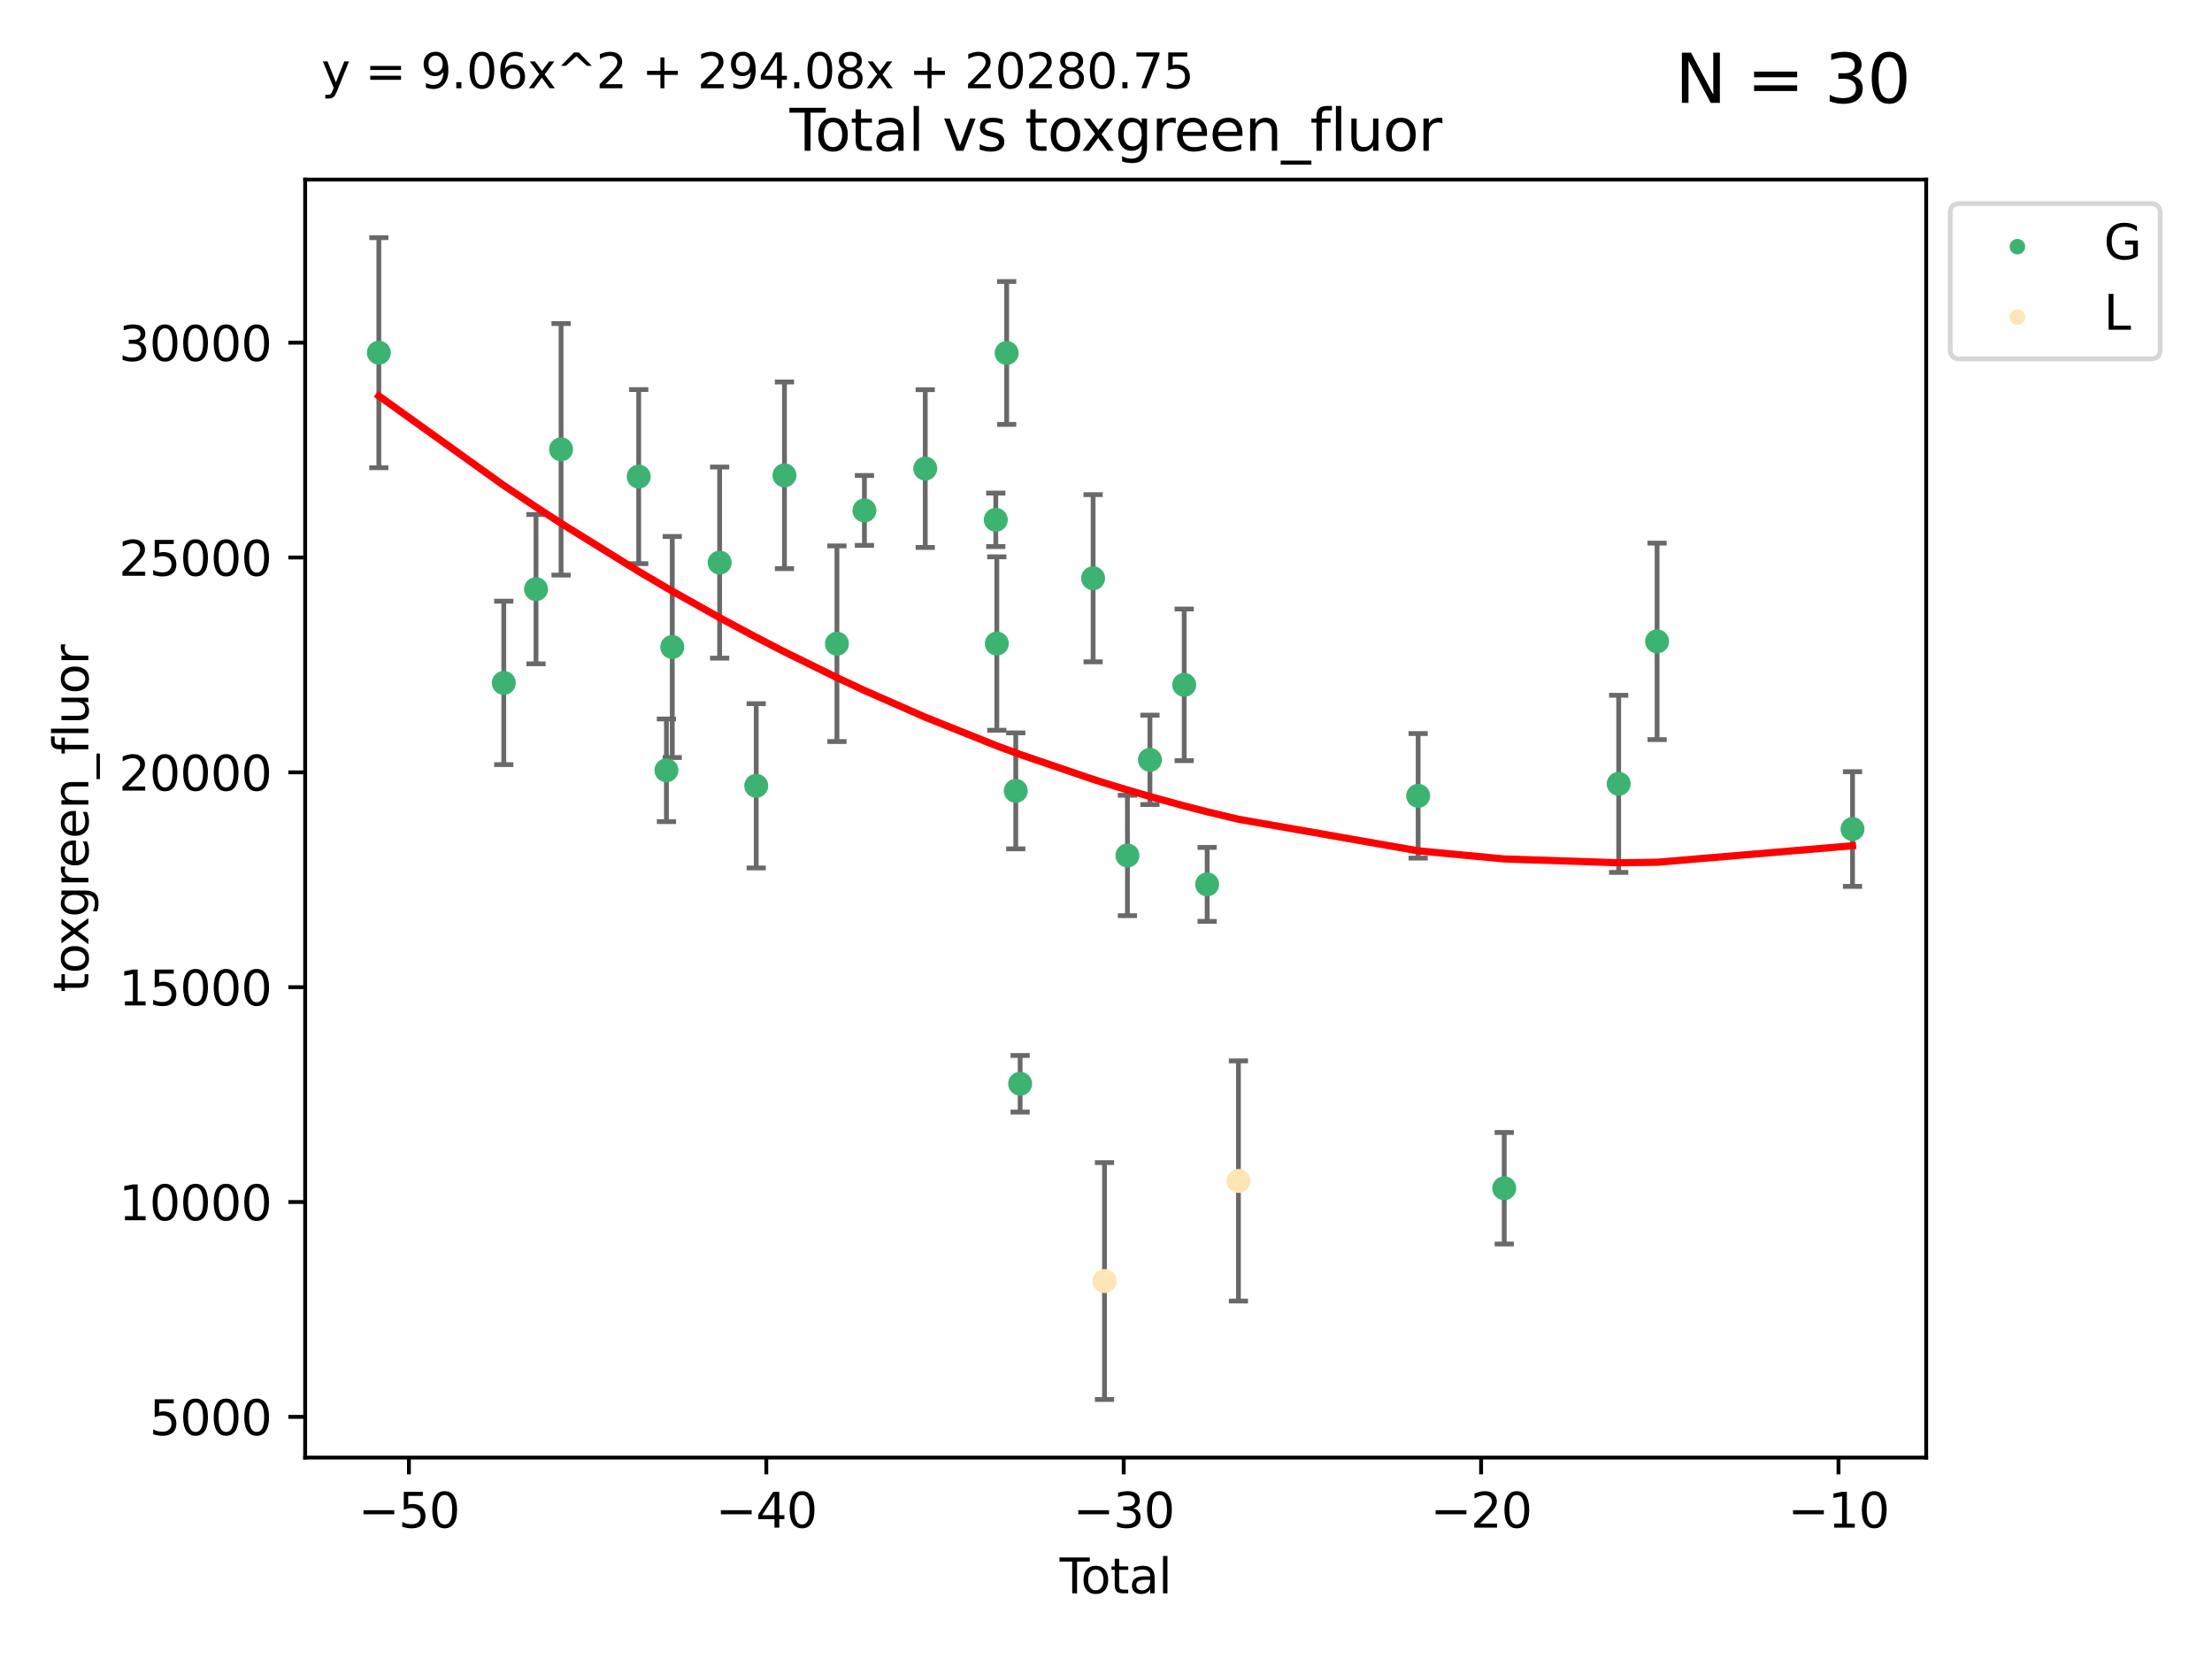 <?xml version="1.0" encoding="utf-8" standalone="no"?>
<!DOCTYPE svg PUBLIC "-//W3C//DTD SVG 1.1//EN"
  "http://www.w3.org/Graphics/SVG/1.1/DTD/svg11.dtd">
<svg xmlns:xlink="http://www.w3.org/1999/xlink" width="460.8pt" height="345.6pt" viewBox="0 0 460.8 345.6" xmlns="http://www.w3.org/2000/svg" version="1.1">
 <defs>
  <style type="text/css">*{stroke-linejoin: round; stroke-linecap: butt}</style>
 </defs>
 <g id="figure_1">
  <g id="patch_1">
   <path d="M 0 345.6 
L 460.8 345.6 
L 460.8 0 
L 0 0 
z
" style="fill: #ffffff"/>
  </g>
  <g id="axes_1">
   <g id="patch_2">
    <path d="M 63.571 303.64 
L 401.26 303.64 
L 401.26 37.411 
L 63.571 37.411 
z
" style="fill: #ffffff"/>
   </g>
   <g id="PathCollection_1">
    <defs>
     <path id="m000d0f6c6b" d="M 0 1.118 
C 0.297 1.118 0.581 1 0.791 0.791 
C 1 0.581 1.118 0.297 1.118 0 
C 1.118 -0.297 1 -0.581 0.791 -0.791 
C 0.581 -1 0.297 -1.118 0 -1.118 
C -0.297 -1.118 -0.581 -1 -0.791 -0.791 
C -1 -0.581 -1.118 -0.297 -1.118 0 
C -1.118 0.297 -1 0.581 -0.791 0.791 
C -0.581 1 -0.297 1.118 0 1.118 
z
" style="stroke: #3cb371"/>
    </defs>
    <g clip-path="url(#pd5ac66dcb7)">
     <use xlink:href="#m000d0f6c6b" x="78.921" y="73.474" style="fill: #3cb371; stroke: #3cb371"/>
     <use xlink:href="#m000d0f6c6b" x="104.945" y="142.263" style="fill: #3cb371; stroke: #3cb371"/>
     <use xlink:href="#m000d0f6c6b" x="111.661" y="122.731" style="fill: #3cb371; stroke: #3cb371"/>
     <use xlink:href="#m000d0f6c6b" x="116.882" y="93.605" style="fill: #3cb371; stroke: #3cb371"/>
     <use xlink:href="#m000d0f6c6b" x="133.054" y="99.287" style="fill: #3cb371; stroke: #3cb371"/>
     <use xlink:href="#m000d0f6c6b" x="138.83" y="160.465" style="fill: #3cb371; stroke: #3cb371"/>
     <use xlink:href="#m000d0f6c6b" x="140.045" y="134.783" style="fill: #3cb371; stroke: #3cb371"/>
     <use xlink:href="#m000d0f6c6b" x="149.915" y="117.196" style="fill: #3cb371; stroke: #3cb371"/>
     <use xlink:href="#m000d0f6c6b" x="157.537" y="163.7" style="fill: #3cb371; stroke: #3cb371"/>
     <use xlink:href="#m000d0f6c6b" x="163.418" y="99.017" style="fill: #3cb371; stroke: #3cb371"/>
     <use xlink:href="#m000d0f6c6b" x="174.347" y="134.097" style="fill: #3cb371; stroke: #3cb371"/>
     <use xlink:href="#m000d0f6c6b" x="180.076" y="106.333" style="fill: #3cb371; stroke: #3cb371"/>
     <use xlink:href="#m000d0f6c6b" x="192.744" y="97.612" style="fill: #3cb371; stroke: #3cb371"/>
     <use xlink:href="#m000d0f6c6b" x="207.44" y="108.287" style="fill: #3cb371; stroke: #3cb371"/>
     <use xlink:href="#m000d0f6c6b" x="207.655" y="134.062" style="fill: #3cb371; stroke: #3cb371"/>
     <use xlink:href="#m000d0f6c6b" x="209.708" y="73.529" style="fill: #3cb371; stroke: #3cb371"/>
     <use xlink:href="#m000d0f6c6b" x="211.603" y="164.75" style="fill: #3cb371; stroke: #3cb371"/>
     <use xlink:href="#m000d0f6c6b" x="212.514" y="225.771" style="fill: #3cb371; stroke: #3cb371"/>
     <use xlink:href="#m000d0f6c6b" x="227.715" y="120.458" style="fill: #3cb371; stroke: #3cb371"/>
     <use xlink:href="#m000d0f6c6b" x="234.867" y="178.21" style="fill: #3cb371; stroke: #3cb371"/>
     <use xlink:href="#m000d0f6c6b" x="239.552" y="158.288" style="fill: #3cb371; stroke: #3cb371"/>
     <use xlink:href="#m000d0f6c6b" x="246.69" y="142.663" style="fill: #3cb371; stroke: #3cb371"/>
     <use xlink:href="#m000d0f6c6b" x="251.47" y="184.231" style="fill: #3cb371; stroke: #3cb371"/>
     <use xlink:href="#m000d0f6c6b" x="295.426" y="165.786" style="fill: #3cb371; stroke: #3cb371"/>
     <use xlink:href="#m000d0f6c6b" x="313.358" y="247.534" style="fill: #3cb371; stroke: #3cb371"/>
     <use xlink:href="#m000d0f6c6b" x="337.204" y="163.289" style="fill: #3cb371; stroke: #3cb371"/>
     <use xlink:href="#m000d0f6c6b" x="345.204" y="133.61" style="fill: #3cb371; stroke: #3cb371"/>
     <use xlink:href="#m000d0f6c6b" x="385.911" y="172.707" style="fill: #3cb371; stroke: #3cb371"/>
    </g>
   </g>
   <g id="PathCollection_2">
    <defs>
     <path id="m0723376e29" d="M 0 1.118 
C 0.297 1.118 0.581 1 0.791 0.791 
C 1 0.581 1.118 0.297 1.118 0 
C 1.118 -0.297 1 -0.581 0.791 -0.791 
C 0.581 -1 0.297 -1.118 0 -1.118 
C -0.297 -1.118 -0.581 -1 -0.791 -0.791 
C -1 -0.581 -1.118 -0.297 -1.118 0 
C -1.118 0.297 -1 0.581 -0.791 0.791 
C -0.581 1 -0.297 1.118 0 1.118 
z
" style="stroke: #ffe4b5"/>
    </defs>
    <g clip-path="url(#pd5ac66dcb7)">
     <use xlink:href="#m0723376e29" x="230.089" y="266.867" style="fill: #ffe4b5; stroke: #ffe4b5"/>
     <use xlink:href="#m0723376e29" x="257.988" y="246.016" style="fill: #ffe4b5; stroke: #ffe4b5"/>
    </g>
   </g>
   <g id="matplotlib.axis_1">
    <g id="xtick_1">
     <g id="line2d_1">
      <defs>
       <path id="m1ae07c1ee4" d="M 0 0 
L 0 3.5 
" style="stroke: #000000; stroke-width: 0.8"/>
      </defs>
      <g>
       <use xlink:href="#m1ae07c1ee4" x="85.187" y="303.64" style="stroke: #000000; stroke-width: 0.8"/>
      </g>
     </g>
     <g id="text_1">
      <!-- −50 -->
      <g transform="translate(74.634 318.238)scale(0.1 -0.1)">
       <defs>
        <path id="DejaVuSans-2212" d="M 678 2272 
L 4684 2272 
L 4684 1741 
L 678 1741 
L 678 2272 
z
" transform="scale(0.016)"/>
        <path id="DejaVuSans-35" d="M 691 4666 
L 3169 4666 
L 3169 4134 
L 1269 4134 
L 1269 2991 
Q 1406 3038 1543 3061 
Q 1681 3084 1819 3084 
Q 2600 3084 3056 2656 
Q 3513 2228 3513 1497 
Q 3513 744 3044 326 
Q 2575 -91 1722 -91 
Q 1428 -91 1123 -41 
Q 819 9 494 109 
L 494 744 
Q 775 591 1075 516 
Q 1375 441 1709 441 
Q 2250 441 2565 725 
Q 2881 1009 2881 1497 
Q 2881 1984 2565 2268 
Q 2250 2553 1709 2553 
Q 1456 2553 1204 2497 
Q 953 2441 691 2322 
L 691 4666 
z
" transform="scale(0.016)"/>
        <path id="DejaVuSans-30" d="M 2034 4250 
Q 1547 4250 1301 3770 
Q 1056 3291 1056 2328 
Q 1056 1369 1301 889 
Q 1547 409 2034 409 
Q 2525 409 2770 889 
Q 3016 1369 3016 2328 
Q 3016 3291 2770 3770 
Q 2525 4250 2034 4250 
z
M 2034 4750 
Q 2819 4750 3233 4129 
Q 3647 3509 3647 2328 
Q 3647 1150 3233 529 
Q 2819 -91 2034 -91 
Q 1250 -91 836 529 
Q 422 1150 422 2328 
Q 422 3509 836 4129 
Q 1250 4750 2034 4750 
z
" transform="scale(0.016)"/>
       </defs>
       <use xlink:href="#DejaVuSans-2212"/>
       <use xlink:href="#DejaVuSans-35" x="83.789"/>
       <use xlink:href="#DejaVuSans-30" x="147.412"/>
      </g>
     </g>
    </g>
    <g id="xtick_2">
     <g id="line2d_2">
      <g>
       <use xlink:href="#m1ae07c1ee4" x="159.638" y="303.64" style="stroke: #000000; stroke-width: 0.8"/>
      </g>
     </g>
     <g id="text_2">
      <!-- −40 -->
      <g transform="translate(149.086 318.238)scale(0.1 -0.1)">
       <defs>
        <path id="DejaVuSans-34" d="M 2419 4116 
L 825 1625 
L 2419 1625 
L 2419 4116 
z
M 2253 4666 
L 3047 4666 
L 3047 1625 
L 3713 1625 
L 3713 1100 
L 3047 1100 
L 3047 0 
L 2419 0 
L 2419 1100 
L 313 1100 
L 313 1709 
L 2253 4666 
z
" transform="scale(0.016)"/>
       </defs>
       <use xlink:href="#DejaVuSans-2212"/>
       <use xlink:href="#DejaVuSans-34" x="83.789"/>
       <use xlink:href="#DejaVuSans-30" x="147.412"/>
      </g>
     </g>
    </g>
    <g id="xtick_3">
     <g id="line2d_3">
      <g>
       <use xlink:href="#m1ae07c1ee4" x="234.089" y="303.64" style="stroke: #000000; stroke-width: 0.8"/>
      </g>
     </g>
     <g id="text_3">
      <!-- −30 -->
      <g transform="translate(223.537 318.238)scale(0.1 -0.1)">
       <defs>
        <path id="DejaVuSans-33" d="M 2597 2516 
Q 3050 2419 3304 2112 
Q 3559 1806 3559 1356 
Q 3559 666 3084 287 
Q 2609 -91 1734 -91 
Q 1441 -91 1130 -33 
Q 819 25 488 141 
L 488 750 
Q 750 597 1062 519 
Q 1375 441 1716 441 
Q 2309 441 2620 675 
Q 2931 909 2931 1356 
Q 2931 1769 2642 2001 
Q 2353 2234 1838 2234 
L 1294 2234 
L 1294 2753 
L 1863 2753 
Q 2328 2753 2575 2939 
Q 2822 3125 2822 3475 
Q 2822 3834 2567 4026 
Q 2313 4219 1838 4219 
Q 1578 4219 1281 4162 
Q 984 4106 628 3988 
L 628 4550 
Q 988 4650 1302 4700 
Q 1616 4750 1894 4750 
Q 2613 4750 3031 4423 
Q 3450 4097 3450 3541 
Q 3450 3153 3228 2886 
Q 3006 2619 2597 2516 
z
" transform="scale(0.016)"/>
       </defs>
       <use xlink:href="#DejaVuSans-2212"/>
       <use xlink:href="#DejaVuSans-33" x="83.789"/>
       <use xlink:href="#DejaVuSans-30" x="147.412"/>
      </g>
     </g>
    </g>
    <g id="xtick_4">
     <g id="line2d_4">
      <g>
       <use xlink:href="#m1ae07c1ee4" x="308.541" y="303.64" style="stroke: #000000; stroke-width: 0.8"/>
      </g>
     </g>
     <g id="text_4">
      <!-- −20 -->
      <g transform="translate(297.988 318.238)scale(0.1 -0.1)">
       <defs>
        <path id="DejaVuSans-32" d="M 1228 531 
L 3431 531 
L 3431 0 
L 469 0 
L 469 531 
Q 828 903 1448 1529 
Q 2069 2156 2228 2338 
Q 2531 2678 2651 2914 
Q 2772 3150 2772 3378 
Q 2772 3750 2511 3984 
Q 2250 4219 1831 4219 
Q 1534 4219 1204 4116 
Q 875 4013 500 3803 
L 500 4441 
Q 881 4594 1212 4672 
Q 1544 4750 1819 4750 
Q 2544 4750 2975 4387 
Q 3406 4025 3406 3419 
Q 3406 3131 3298 2873 
Q 3191 2616 2906 2266 
Q 2828 2175 2409 1742 
Q 1991 1309 1228 531 
z
" transform="scale(0.016)"/>
       </defs>
       <use xlink:href="#DejaVuSans-2212"/>
       <use xlink:href="#DejaVuSans-32" x="83.789"/>
       <use xlink:href="#DejaVuSans-30" x="147.412"/>
      </g>
     </g>
    </g>
    <g id="xtick_5">
     <g id="line2d_5">
      <g>
       <use xlink:href="#m1ae07c1ee4" x="382.992" y="303.64" style="stroke: #000000; stroke-width: 0.8"/>
      </g>
     </g>
     <g id="text_5">
      <!-- −10 -->
      <g transform="translate(372.44 318.238)scale(0.1 -0.1)">
       <defs>
        <path id="DejaVuSans-31" d="M 794 531 
L 1825 531 
L 1825 4091 
L 703 3866 
L 703 4441 
L 1819 4666 
L 2450 4666 
L 2450 531 
L 3481 531 
L 3481 0 
L 794 0 
L 794 531 
z
" transform="scale(0.016)"/>
       </defs>
       <use xlink:href="#DejaVuSans-2212"/>
       <use xlink:href="#DejaVuSans-31" x="83.789"/>
       <use xlink:href="#DejaVuSans-30" x="147.412"/>
      </g>
     </g>
    </g>
    <g id="text_6">
     <!-- Total -->
     <g transform="translate(220.739 331.917)scale(0.1 -0.1)">
      <defs>
       <path id="DejaVuSans-54" d="M -19 4666 
L 3928 4666 
L 3928 4134 
L 2272 4134 
L 2272 0 
L 1638 0 
L 1638 4134 
L -19 4134 
L -19 4666 
z
" transform="scale(0.016)"/>
       <path id="DejaVuSans-6f" d="M 1959 3097 
Q 1497 3097 1228 2736 
Q 959 2375 959 1747 
Q 959 1119 1226 758 
Q 1494 397 1959 397 
Q 2419 397 2687 759 
Q 2956 1122 2956 1747 
Q 2956 2369 2687 2733 
Q 2419 3097 1959 3097 
z
M 1959 3584 
Q 2709 3584 3137 3096 
Q 3566 2609 3566 1747 
Q 3566 888 3137 398 
Q 2709 -91 1959 -91 
Q 1206 -91 779 398 
Q 353 888 353 1747 
Q 353 2609 779 3096 
Q 1206 3584 1959 3584 
z
" transform="scale(0.016)"/>
       <path id="DejaVuSans-74" d="M 1172 4494 
L 1172 3500 
L 2356 3500 
L 2356 3053 
L 1172 3053 
L 1172 1153 
Q 1172 725 1289 603 
Q 1406 481 1766 481 
L 2356 481 
L 2356 0 
L 1766 0 
Q 1100 0 847 248 
Q 594 497 594 1153 
L 594 3053 
L 172 3053 
L 172 3500 
L 594 3500 
L 594 4494 
L 1172 4494 
z
" transform="scale(0.016)"/>
       <path id="DejaVuSans-61" d="M 2194 1759 
Q 1497 1759 1228 1600 
Q 959 1441 959 1056 
Q 959 750 1161 570 
Q 1363 391 1709 391 
Q 2188 391 2477 730 
Q 2766 1069 2766 1631 
L 2766 1759 
L 2194 1759 
z
M 3341 1997 
L 3341 0 
L 2766 0 
L 2766 531 
Q 2569 213 2275 61 
Q 1981 -91 1556 -91 
Q 1019 -91 701 211 
Q 384 513 384 1019 
Q 384 1609 779 1909 
Q 1175 2209 1959 2209 
L 2766 2209 
L 2766 2266 
Q 2766 2663 2505 2880 
Q 2244 3097 1772 3097 
Q 1472 3097 1187 3025 
Q 903 2953 641 2809 
L 641 3341 
Q 956 3463 1253 3523 
Q 1550 3584 1831 3584 
Q 2591 3584 2966 3190 
Q 3341 2797 3341 1997 
z
" transform="scale(0.016)"/>
       <path id="DejaVuSans-6c" d="M 603 4863 
L 1178 4863 
L 1178 0 
L 603 0 
L 603 4863 
z
" transform="scale(0.016)"/>
      </defs>
      <use xlink:href="#DejaVuSans-54"/>
      <use xlink:href="#DejaVuSans-6f" x="44.084"/>
      <use xlink:href="#DejaVuSans-74" x="105.266"/>
      <use xlink:href="#DejaVuSans-61" x="144.475"/>
      <use xlink:href="#DejaVuSans-6c" x="205.754"/>
     </g>
    </g>
   </g>
   <g id="matplotlib.axis_2">
    <g id="ytick_1">
     <g id="line2d_6">
      <defs>
       <path id="m8ee47062cc" d="M 0 0 
L -3.5 0 
" style="stroke: #000000; stroke-width: 0.8"/>
      </defs>
      <g>
       <use xlink:href="#m8ee47062cc" x="63.571" y="295.157" style="stroke: #000000; stroke-width: 0.8"/>
      </g>
     </g>
     <g id="text_7">
      <!-- 5000 -->
      <g transform="translate(31.121 298.957)scale(0.1 -0.1)">
       <use xlink:href="#DejaVuSans-35"/>
       <use xlink:href="#DejaVuSans-30" x="63.623"/>
       <use xlink:href="#DejaVuSans-30" x="127.246"/>
       <use xlink:href="#DejaVuSans-30" x="190.869"/>
      </g>
     </g>
    </g>
    <g id="ytick_2">
     <g id="line2d_7">
      <g>
       <use xlink:href="#m8ee47062cc" x="63.571" y="250.403" style="stroke: #000000; stroke-width: 0.8"/>
      </g>
     </g>
     <g id="text_8">
      <!-- 10000 -->
      <g transform="translate(24.759 254.203)scale(0.1 -0.1)">
       <use xlink:href="#DejaVuSans-31"/>
       <use xlink:href="#DejaVuSans-30" x="63.623"/>
       <use xlink:href="#DejaVuSans-30" x="127.246"/>
       <use xlink:href="#DejaVuSans-30" x="190.869"/>
       <use xlink:href="#DejaVuSans-30" x="254.492"/>
      </g>
     </g>
    </g>
    <g id="ytick_3">
     <g id="line2d_8">
      <g>
       <use xlink:href="#m8ee47062cc" x="63.571" y="205.649" style="stroke: #000000; stroke-width: 0.8"/>
      </g>
     </g>
     <g id="text_9">
      <!-- 15000 -->
      <g transform="translate(24.759 209.449)scale(0.1 -0.1)">
       <use xlink:href="#DejaVuSans-31"/>
       <use xlink:href="#DejaVuSans-35" x="63.623"/>
       <use xlink:href="#DejaVuSans-30" x="127.246"/>
       <use xlink:href="#DejaVuSans-30" x="190.869"/>
       <use xlink:href="#DejaVuSans-30" x="254.492"/>
      </g>
     </g>
    </g>
    <g id="ytick_4">
     <g id="line2d_9">
      <g>
       <use xlink:href="#m8ee47062cc" x="63.571" y="160.895" style="stroke: #000000; stroke-width: 0.8"/>
      </g>
     </g>
     <g id="text_10">
      <!-- 20000 -->
      <g transform="translate(24.759 164.695)scale(0.1 -0.1)">
       <use xlink:href="#DejaVuSans-32"/>
       <use xlink:href="#DejaVuSans-30" x="63.623"/>
       <use xlink:href="#DejaVuSans-30" x="127.246"/>
       <use xlink:href="#DejaVuSans-30" x="190.869"/>
       <use xlink:href="#DejaVuSans-30" x="254.492"/>
      </g>
     </g>
    </g>
    <g id="ytick_5">
     <g id="line2d_10">
      <g>
       <use xlink:href="#m8ee47062cc" x="63.571" y="116.141" style="stroke: #000000; stroke-width: 0.8"/>
      </g>
     </g>
     <g id="text_11">
      <!-- 25000 -->
      <g transform="translate(24.759 119.941)scale(0.1 -0.1)">
       <use xlink:href="#DejaVuSans-32"/>
       <use xlink:href="#DejaVuSans-35" x="63.623"/>
       <use xlink:href="#DejaVuSans-30" x="127.246"/>
       <use xlink:href="#DejaVuSans-30" x="190.869"/>
       <use xlink:href="#DejaVuSans-30" x="254.492"/>
      </g>
     </g>
    </g>
    <g id="ytick_6">
     <g id="line2d_11">
      <g>
       <use xlink:href="#m8ee47062cc" x="63.571" y="71.387" style="stroke: #000000; stroke-width: 0.8"/>
      </g>
     </g>
     <g id="text_12">
      <!-- 30000 -->
      <g transform="translate(24.759 75.187)scale(0.1 -0.1)">
       <use xlink:href="#DejaVuSans-33"/>
       <use xlink:href="#DejaVuSans-30" x="63.623"/>
       <use xlink:href="#DejaVuSans-30" x="127.246"/>
       <use xlink:href="#DejaVuSans-30" x="190.869"/>
       <use xlink:href="#DejaVuSans-30" x="254.492"/>
      </g>
     </g>
    </g>
    <g id="text_13">
     <!-- toxgreen_fluor -->
     <g transform="translate(18.401 206.72)rotate(-90)scale(0.1 -0.1)">
      <defs>
       <path id="DejaVuSans-78" d="M 3513 3500 
L 2247 1797 
L 3578 0 
L 2900 0 
L 1881 1375 
L 863 0 
L 184 0 
L 1544 1831 
L 300 3500 
L 978 3500 
L 1906 2253 
L 2834 3500 
L 3513 3500 
z
" transform="scale(0.016)"/>
       <path id="DejaVuSans-67" d="M 2906 1791 
Q 2906 2416 2648 2759 
Q 2391 3103 1925 3103 
Q 1463 3103 1205 2759 
Q 947 2416 947 1791 
Q 947 1169 1205 825 
Q 1463 481 1925 481 
Q 2391 481 2648 825 
Q 2906 1169 2906 1791 
z
M 3481 434 
Q 3481 -459 3084 -895 
Q 2688 -1331 1869 -1331 
Q 1566 -1331 1297 -1286 
Q 1028 -1241 775 -1147 
L 775 -588 
Q 1028 -725 1275 -790 
Q 1522 -856 1778 -856 
Q 2344 -856 2625 -561 
Q 2906 -266 2906 331 
L 2906 616 
Q 2728 306 2450 153 
Q 2172 0 1784 0 
Q 1141 0 747 490 
Q 353 981 353 1791 
Q 353 2603 747 3093 
Q 1141 3584 1784 3584 
Q 2172 3584 2450 3431 
Q 2728 3278 2906 2969 
L 2906 3500 
L 3481 3500 
L 3481 434 
z
" transform="scale(0.016)"/>
       <path id="DejaVuSans-72" d="M 2631 2963 
Q 2534 3019 2420 3045 
Q 2306 3072 2169 3072 
Q 1681 3072 1420 2755 
Q 1159 2438 1159 1844 
L 1159 0 
L 581 0 
L 581 3500 
L 1159 3500 
L 1159 2956 
Q 1341 3275 1631 3429 
Q 1922 3584 2338 3584 
Q 2397 3584 2469 3576 
Q 2541 3569 2628 3553 
L 2631 2963 
z
" transform="scale(0.016)"/>
       <path id="DejaVuSans-65" d="M 3597 1894 
L 3597 1613 
L 953 1613 
Q 991 1019 1311 708 
Q 1631 397 2203 397 
Q 2534 397 2845 478 
Q 3156 559 3463 722 
L 3463 178 
Q 3153 47 2828 -22 
Q 2503 -91 2169 -91 
Q 1331 -91 842 396 
Q 353 884 353 1716 
Q 353 2575 817 3079 
Q 1281 3584 2069 3584 
Q 2775 3584 3186 3129 
Q 3597 2675 3597 1894 
z
M 3022 2063 
Q 3016 2534 2758 2815 
Q 2500 3097 2075 3097 
Q 1594 3097 1305 2825 
Q 1016 2553 972 2059 
L 3022 2063 
z
" transform="scale(0.016)"/>
       <path id="DejaVuSans-6e" d="M 3513 2113 
L 3513 0 
L 2938 0 
L 2938 2094 
Q 2938 2591 2744 2837 
Q 2550 3084 2163 3084 
Q 1697 3084 1428 2787 
Q 1159 2491 1159 1978 
L 1159 0 
L 581 0 
L 581 3500 
L 1159 3500 
L 1159 2956 
Q 1366 3272 1645 3428 
Q 1925 3584 2291 3584 
Q 2894 3584 3203 3211 
Q 3513 2838 3513 2113 
z
" transform="scale(0.016)"/>
       <path id="DejaVuSans-5f" d="M 3263 -1063 
L 3263 -1509 
L -63 -1509 
L -63 -1063 
L 3263 -1063 
z
" transform="scale(0.016)"/>
       <path id="DejaVuSans-66" d="M 2375 4863 
L 2375 4384 
L 1825 4384 
Q 1516 4384 1395 4259 
Q 1275 4134 1275 3809 
L 1275 3500 
L 2222 3500 
L 2222 3053 
L 1275 3053 
L 1275 0 
L 697 0 
L 697 3053 
L 147 3053 
L 147 3500 
L 697 3500 
L 697 3744 
Q 697 4328 969 4595 
Q 1241 4863 1831 4863 
L 2375 4863 
z
" transform="scale(0.016)"/>
       <path id="DejaVuSans-75" d="M 544 1381 
L 544 3500 
L 1119 3500 
L 1119 1403 
Q 1119 906 1312 657 
Q 1506 409 1894 409 
Q 2359 409 2629 706 
Q 2900 1003 2900 1516 
L 2900 3500 
L 3475 3500 
L 3475 0 
L 2900 0 
L 2900 538 
Q 2691 219 2414 64 
Q 2138 -91 1772 -91 
Q 1169 -91 856 284 
Q 544 659 544 1381 
z
M 1991 3584 
L 1991 3584 
z
" transform="scale(0.016)"/>
      </defs>
      <use xlink:href="#DejaVuSans-74"/>
      <use xlink:href="#DejaVuSans-6f" x="39.209"/>
      <use xlink:href="#DejaVuSans-78" x="97.266"/>
      <use xlink:href="#DejaVuSans-67" x="156.445"/>
      <use xlink:href="#DejaVuSans-72" x="219.922"/>
      <use xlink:href="#DejaVuSans-65" x="258.785"/>
      <use xlink:href="#DejaVuSans-65" x="320.309"/>
      <use xlink:href="#DejaVuSans-6e" x="381.832"/>
      <use xlink:href="#DejaVuSans-5f" x="445.211"/>
      <use xlink:href="#DejaVuSans-66" x="495.211"/>
      <use xlink:href="#DejaVuSans-6c" x="530.416"/>
      <use xlink:href="#DejaVuSans-75" x="558.199"/>
      <use xlink:href="#DejaVuSans-6f" x="621.578"/>
      <use xlink:href="#DejaVuSans-72" x="682.76"/>
     </g>
    </g>
   </g>
   <g id="LineCollection_1">
    <path d="M 78.921 97.435 
L 78.921 49.513 
" clip-path="url(#pd5ac66dcb7)" style="fill: none; stroke: #696969"/>
    <path d="M 104.945 159.284 
L 104.945 125.241 
" clip-path="url(#pd5ac66dcb7)" style="fill: none; stroke: #696969"/>
    <path d="M 111.661 138.287 
L 111.661 107.175 
" clip-path="url(#pd5ac66dcb7)" style="fill: none; stroke: #696969"/>
    <path d="M 116.882 119.803 
L 116.882 67.406 
" clip-path="url(#pd5ac66dcb7)" style="fill: none; stroke: #696969"/>
    <path d="M 133.054 117.414 
L 133.054 81.159 
" clip-path="url(#pd5ac66dcb7)" style="fill: none; stroke: #696969"/>
    <path d="M 138.83 171.159 
L 138.83 149.771 
" clip-path="url(#pd5ac66dcb7)" style="fill: none; stroke: #696969"/>
    <path d="M 140.045 157.805 
L 140.045 111.761 
" clip-path="url(#pd5ac66dcb7)" style="fill: none; stroke: #696969"/>
    <path d="M 149.915 137.105 
L 149.915 97.287 
" clip-path="url(#pd5ac66dcb7)" style="fill: none; stroke: #696969"/>
    <path d="M 157.537 180.811 
L 157.537 146.59 
" clip-path="url(#pd5ac66dcb7)" style="fill: none; stroke: #696969"/>
    <path d="M 163.418 118.458 
L 163.418 79.576 
" clip-path="url(#pd5ac66dcb7)" style="fill: none; stroke: #696969"/>
    <path d="M 174.347 154.471 
L 174.347 113.723 
" clip-path="url(#pd5ac66dcb7)" style="fill: none; stroke: #696969"/>
    <path d="M 180.076 113.613 
L 180.076 99.054 
" clip-path="url(#pd5ac66dcb7)" style="fill: none; stroke: #696969"/>
    <path d="M 192.744 114.045 
L 192.744 81.179 
" clip-path="url(#pd5ac66dcb7)" style="fill: none; stroke: #696969"/>
    <path d="M 207.44 113.86 
L 207.44 102.714 
" clip-path="url(#pd5ac66dcb7)" style="fill: none; stroke: #696969"/>
    <path d="M 207.655 152.124 
L 207.655 115.999 
" clip-path="url(#pd5ac66dcb7)" style="fill: none; stroke: #696969"/>
    <path d="M 209.708 88.414 
L 209.708 58.644 
" clip-path="url(#pd5ac66dcb7)" style="fill: none; stroke: #696969"/>
    <path d="M 211.603 176.828 
L 211.603 152.672 
" clip-path="url(#pd5ac66dcb7)" style="fill: none; stroke: #696969"/>
    <path d="M 212.514 231.664 
L 212.514 219.879 
" clip-path="url(#pd5ac66dcb7)" style="fill: none; stroke: #696969"/>
    <path d="M 227.715 137.872 
L 227.715 103.044 
" clip-path="url(#pd5ac66dcb7)" style="fill: none; stroke: #696969"/>
    <path d="M 234.867 190.754 
L 234.867 165.666 
" clip-path="url(#pd5ac66dcb7)" style="fill: none; stroke: #696969"/>
    <path d="M 239.552 167.596 
L 239.552 148.98 
" clip-path="url(#pd5ac66dcb7)" style="fill: none; stroke: #696969"/>
    <path d="M 246.69 158.463 
L 246.69 126.864 
" clip-path="url(#pd5ac66dcb7)" style="fill: none; stroke: #696969"/>
    <path d="M 251.47 191.93 
L 251.47 176.531 
" clip-path="url(#pd5ac66dcb7)" style="fill: none; stroke: #696969"/>
    <path d="M 295.426 178.76 
L 295.426 152.812 
" clip-path="url(#pd5ac66dcb7)" style="fill: none; stroke: #696969"/>
    <path d="M 313.358 259.149 
L 313.358 235.919 
" clip-path="url(#pd5ac66dcb7)" style="fill: none; stroke: #696969"/>
    <path d="M 337.204 181.741 
L 337.204 144.838 
" clip-path="url(#pd5ac66dcb7)" style="fill: none; stroke: #696969"/>
    <path d="M 345.204 154.075 
L 345.204 113.144 
" clip-path="url(#pd5ac66dcb7)" style="fill: none; stroke: #696969"/>
    <path d="M 385.911 184.652 
L 385.911 160.762 
" clip-path="url(#pd5ac66dcb7)" style="fill: none; stroke: #696969"/>
   </g>
   <g id="line2d_12">
    <defs>
     <path id="mb276b34567" d="M 2 0 
L -2 -0 
" style="stroke: #696969"/>
    </defs>
    <g clip-path="url(#pd5ac66dcb7)">
     <use xlink:href="#mb276b34567" x="78.921" y="97.435" style="fill: #696969; stroke: #696969"/>
     <use xlink:href="#mb276b34567" x="104.945" y="159.284" style="fill: #696969; stroke: #696969"/>
     <use xlink:href="#mb276b34567" x="111.661" y="138.287" style="fill: #696969; stroke: #696969"/>
     <use xlink:href="#mb276b34567" x="116.882" y="119.803" style="fill: #696969; stroke: #696969"/>
     <use xlink:href="#mb276b34567" x="133.054" y="117.414" style="fill: #696969; stroke: #696969"/>
     <use xlink:href="#mb276b34567" x="138.83" y="171.159" style="fill: #696969; stroke: #696969"/>
     <use xlink:href="#mb276b34567" x="140.045" y="157.805" style="fill: #696969; stroke: #696969"/>
     <use xlink:href="#mb276b34567" x="149.915" y="137.105" style="fill: #696969; stroke: #696969"/>
     <use xlink:href="#mb276b34567" x="157.537" y="180.811" style="fill: #696969; stroke: #696969"/>
     <use xlink:href="#mb276b34567" x="163.418" y="118.458" style="fill: #696969; stroke: #696969"/>
     <use xlink:href="#mb276b34567" x="174.347" y="154.471" style="fill: #696969; stroke: #696969"/>
     <use xlink:href="#mb276b34567" x="180.076" y="113.613" style="fill: #696969; stroke: #696969"/>
     <use xlink:href="#mb276b34567" x="192.744" y="114.045" style="fill: #696969; stroke: #696969"/>
     <use xlink:href="#mb276b34567" x="207.44" y="113.86" style="fill: #696969; stroke: #696969"/>
     <use xlink:href="#mb276b34567" x="207.655" y="152.124" style="fill: #696969; stroke: #696969"/>
     <use xlink:href="#mb276b34567" x="209.708" y="88.414" style="fill: #696969; stroke: #696969"/>
     <use xlink:href="#mb276b34567" x="211.603" y="176.828" style="fill: #696969; stroke: #696969"/>
     <use xlink:href="#mb276b34567" x="212.514" y="231.664" style="fill: #696969; stroke: #696969"/>
     <use xlink:href="#mb276b34567" x="227.715" y="137.872" style="fill: #696969; stroke: #696969"/>
     <use xlink:href="#mb276b34567" x="234.867" y="190.754" style="fill: #696969; stroke: #696969"/>
     <use xlink:href="#mb276b34567" x="239.552" y="167.596" style="fill: #696969; stroke: #696969"/>
     <use xlink:href="#mb276b34567" x="246.69" y="158.463" style="fill: #696969; stroke: #696969"/>
     <use xlink:href="#mb276b34567" x="251.47" y="191.93" style="fill: #696969; stroke: #696969"/>
     <use xlink:href="#mb276b34567" x="295.426" y="178.76" style="fill: #696969; stroke: #696969"/>
     <use xlink:href="#mb276b34567" x="313.358" y="259.149" style="fill: #696969; stroke: #696969"/>
     <use xlink:href="#mb276b34567" x="337.204" y="181.741" style="fill: #696969; stroke: #696969"/>
     <use xlink:href="#mb276b34567" x="345.204" y="154.075" style="fill: #696969; stroke: #696969"/>
     <use xlink:href="#mb276b34567" x="385.911" y="184.652" style="fill: #696969; stroke: #696969"/>
    </g>
   </g>
   <g id="line2d_13">
    <g clip-path="url(#pd5ac66dcb7)">
     <use xlink:href="#mb276b34567" x="78.921" y="49.513" style="fill: #696969; stroke: #696969"/>
     <use xlink:href="#mb276b34567" x="104.945" y="125.241" style="fill: #696969; stroke: #696969"/>
     <use xlink:href="#mb276b34567" x="111.661" y="107.175" style="fill: #696969; stroke: #696969"/>
     <use xlink:href="#mb276b34567" x="116.882" y="67.406" style="fill: #696969; stroke: #696969"/>
     <use xlink:href="#mb276b34567" x="133.054" y="81.159" style="fill: #696969; stroke: #696969"/>
     <use xlink:href="#mb276b34567" x="138.83" y="149.771" style="fill: #696969; stroke: #696969"/>
     <use xlink:href="#mb276b34567" x="140.045" y="111.761" style="fill: #696969; stroke: #696969"/>
     <use xlink:href="#mb276b34567" x="149.915" y="97.287" style="fill: #696969; stroke: #696969"/>
     <use xlink:href="#mb276b34567" x="157.537" y="146.59" style="fill: #696969; stroke: #696969"/>
     <use xlink:href="#mb276b34567" x="163.418" y="79.576" style="fill: #696969; stroke: #696969"/>
     <use xlink:href="#mb276b34567" x="174.347" y="113.723" style="fill: #696969; stroke: #696969"/>
     <use xlink:href="#mb276b34567" x="180.076" y="99.054" style="fill: #696969; stroke: #696969"/>
     <use xlink:href="#mb276b34567" x="192.744" y="81.179" style="fill: #696969; stroke: #696969"/>
     <use xlink:href="#mb276b34567" x="207.44" y="102.714" style="fill: #696969; stroke: #696969"/>
     <use xlink:href="#mb276b34567" x="207.655" y="115.999" style="fill: #696969; stroke: #696969"/>
     <use xlink:href="#mb276b34567" x="209.708" y="58.644" style="fill: #696969; stroke: #696969"/>
     <use xlink:href="#mb276b34567" x="211.603" y="152.672" style="fill: #696969; stroke: #696969"/>
     <use xlink:href="#mb276b34567" x="212.514" y="219.879" style="fill: #696969; stroke: #696969"/>
     <use xlink:href="#mb276b34567" x="227.715" y="103.044" style="fill: #696969; stroke: #696969"/>
     <use xlink:href="#mb276b34567" x="234.867" y="165.666" style="fill: #696969; stroke: #696969"/>
     <use xlink:href="#mb276b34567" x="239.552" y="148.98" style="fill: #696969; stroke: #696969"/>
     <use xlink:href="#mb276b34567" x="246.69" y="126.864" style="fill: #696969; stroke: #696969"/>
     <use xlink:href="#mb276b34567" x="251.47" y="176.531" style="fill: #696969; stroke: #696969"/>
     <use xlink:href="#mb276b34567" x="295.426" y="152.812" style="fill: #696969; stroke: #696969"/>
     <use xlink:href="#mb276b34567" x="313.358" y="235.919" style="fill: #696969; stroke: #696969"/>
     <use xlink:href="#mb276b34567" x="337.204" y="144.838" style="fill: #696969; stroke: #696969"/>
     <use xlink:href="#mb276b34567" x="345.204" y="113.144" style="fill: #696969; stroke: #696969"/>
     <use xlink:href="#mb276b34567" x="385.911" y="160.762" style="fill: #696969; stroke: #696969"/>
    </g>
   </g>
   <g id="LineCollection_2">
    <path d="M 230.089 291.539 
L 230.089 242.194 
" clip-path="url(#pd5ac66dcb7)" style="fill: none; stroke: #696969"/>
    <path d="M 257.988 271.033 
L 257.988 220.999 
" clip-path="url(#pd5ac66dcb7)" style="fill: none; stroke: #696969"/>
   </g>
   <g id="line2d_14">
    <g clip-path="url(#pd5ac66dcb7)">
     <use xlink:href="#mb276b34567" x="230.089" y="291.539" style="fill: #696969; stroke: #696969"/>
     <use xlink:href="#mb276b34567" x="257.988" y="271.033" style="fill: #696969; stroke: #696969"/>
    </g>
   </g>
   <g id="line2d_15">
    <g clip-path="url(#pd5ac66dcb7)">
     <use xlink:href="#mb276b34567" x="230.089" y="242.194" style="fill: #696969; stroke: #696969"/>
     <use xlink:href="#mb276b34567" x="257.988" y="220.999" style="fill: #696969; stroke: #696969"/>
    </g>
   </g>
   <g id="line2d_16">
    <path d="M 78.921 82.485 
L 104.945 101.131 
L 111.661 105.621 
L 116.882 109.02 
L 133.054 119.043 
L 138.83 122.437 
L 140.045 123.139 
L 149.915 128.678 
L 157.537 132.76 
L 163.418 135.793 
L 174.347 141.162 
L 180.076 143.837 
L 192.744 149.409 
L 207.44 155.285 
L 207.655 155.367 
L 209.708 156.136 
L 211.603 156.835 
L 212.514 157.167 
L 227.715 162.354 
L 230.089 163.103 
L 234.867 164.561 
L 239.552 165.925 
L 246.69 167.88 
L 251.47 169.106 
L 257.988 170.669 
L 295.426 177.242 
L 313.358 178.936 
L 337.204 179.732 
L 345.204 179.625 
L 385.911 176.183 
" clip-path="url(#pd5ac66dcb7)" style="fill: none; stroke: #ff0000; stroke-width: 1.5; stroke-linecap: square"/>
   </g>
   <g id="line2d_17">
    <defs>
     <path id="m3a6f4540d7" d="M 0 2 
C 0.53 2 1.039 1.789 1.414 1.414 
C 1.789 1.039 2 0.53 2 0 
C 2 -0.53 1.789 -1.039 1.414 -1.414 
C 1.039 -1.789 0.53 -2 0 -2 
C -0.53 -2 -1.039 -1.789 -1.414 -1.414 
C -1.789 -1.039 -2 -0.53 -2 0 
C -2 0.53 -1.789 1.039 -1.414 1.414 
C -1.039 1.789 -0.53 2 0 2 
z
" style="stroke: #3cb371"/>
    </defs>
    <g clip-path="url(#pd5ac66dcb7)">
     <use xlink:href="#m3a6f4540d7" x="78.921" y="73.474" style="fill: #3cb371; stroke: #3cb371"/>
     <use xlink:href="#m3a6f4540d7" x="104.945" y="142.263" style="fill: #3cb371; stroke: #3cb371"/>
     <use xlink:href="#m3a6f4540d7" x="111.661" y="122.731" style="fill: #3cb371; stroke: #3cb371"/>
     <use xlink:href="#m3a6f4540d7" x="116.882" y="93.605" style="fill: #3cb371; stroke: #3cb371"/>
     <use xlink:href="#m3a6f4540d7" x="133.054" y="99.287" style="fill: #3cb371; stroke: #3cb371"/>
     <use xlink:href="#m3a6f4540d7" x="138.83" y="160.465" style="fill: #3cb371; stroke: #3cb371"/>
     <use xlink:href="#m3a6f4540d7" x="140.045" y="134.783" style="fill: #3cb371; stroke: #3cb371"/>
     <use xlink:href="#m3a6f4540d7" x="149.915" y="117.196" style="fill: #3cb371; stroke: #3cb371"/>
     <use xlink:href="#m3a6f4540d7" x="157.537" y="163.7" style="fill: #3cb371; stroke: #3cb371"/>
     <use xlink:href="#m3a6f4540d7" x="163.418" y="99.017" style="fill: #3cb371; stroke: #3cb371"/>
     <use xlink:href="#m3a6f4540d7" x="174.347" y="134.097" style="fill: #3cb371; stroke: #3cb371"/>
     <use xlink:href="#m3a6f4540d7" x="180.076" y="106.333" style="fill: #3cb371; stroke: #3cb371"/>
     <use xlink:href="#m3a6f4540d7" x="192.744" y="97.612" style="fill: #3cb371; stroke: #3cb371"/>
     <use xlink:href="#m3a6f4540d7" x="207.44" y="108.287" style="fill: #3cb371; stroke: #3cb371"/>
     <use xlink:href="#m3a6f4540d7" x="207.655" y="134.062" style="fill: #3cb371; stroke: #3cb371"/>
     <use xlink:href="#m3a6f4540d7" x="209.708" y="73.529" style="fill: #3cb371; stroke: #3cb371"/>
     <use xlink:href="#m3a6f4540d7" x="211.603" y="164.75" style="fill: #3cb371; stroke: #3cb371"/>
     <use xlink:href="#m3a6f4540d7" x="212.514" y="225.771" style="fill: #3cb371; stroke: #3cb371"/>
     <use xlink:href="#m3a6f4540d7" x="227.715" y="120.458" style="fill: #3cb371; stroke: #3cb371"/>
     <use xlink:href="#m3a6f4540d7" x="234.867" y="178.21" style="fill: #3cb371; stroke: #3cb371"/>
     <use xlink:href="#m3a6f4540d7" x="239.552" y="158.288" style="fill: #3cb371; stroke: #3cb371"/>
     <use xlink:href="#m3a6f4540d7" x="246.69" y="142.663" style="fill: #3cb371; stroke: #3cb371"/>
     <use xlink:href="#m3a6f4540d7" x="251.47" y="184.231" style="fill: #3cb371; stroke: #3cb371"/>
     <use xlink:href="#m3a6f4540d7" x="295.426" y="165.786" style="fill: #3cb371; stroke: #3cb371"/>
     <use xlink:href="#m3a6f4540d7" x="313.358" y="247.534" style="fill: #3cb371; stroke: #3cb371"/>
     <use xlink:href="#m3a6f4540d7" x="337.204" y="163.289" style="fill: #3cb371; stroke: #3cb371"/>
     <use xlink:href="#m3a6f4540d7" x="345.204" y="133.61" style="fill: #3cb371; stroke: #3cb371"/>
     <use xlink:href="#m3a6f4540d7" x="385.911" y="172.707" style="fill: #3cb371; stroke: #3cb371"/>
    </g>
   </g>
   <g id="line2d_18">
    <defs>
     <path id="mc12b78d278" d="M 0 2 
C 0.53 2 1.039 1.789 1.414 1.414 
C 1.789 1.039 2 0.53 2 0 
C 2 -0.53 1.789 -1.039 1.414 -1.414 
C 1.039 -1.789 0.53 -2 0 -2 
C -0.53 -2 -1.039 -1.789 -1.414 -1.414 
C -1.789 -1.039 -2 -0.53 -2 0 
C -2 0.53 -1.789 1.039 -1.414 1.414 
C -1.039 1.789 -0.53 2 0 2 
z
" style="stroke: #ffe4b5"/>
    </defs>
    <g clip-path="url(#pd5ac66dcb7)">
     <use xlink:href="#mc12b78d278" x="230.089" y="266.867" style="fill: #ffe4b5; stroke: #ffe4b5"/>
     <use xlink:href="#mc12b78d278" x="257.988" y="246.016" style="fill: #ffe4b5; stroke: #ffe4b5"/>
    </g>
   </g>
   <g id="patch_3">
    <path d="M 63.571 303.64 
L 63.571 37.411 
" style="fill: none; stroke: #000000; stroke-width: 0.8; stroke-linejoin: miter; stroke-linecap: square"/>
   </g>
   <g id="patch_4">
    <path d="M 401.26 303.64 
L 401.26 37.411 
" style="fill: none; stroke: #000000; stroke-width: 0.8; stroke-linejoin: miter; stroke-linecap: square"/>
   </g>
   <g id="patch_5">
    <path d="M 63.571 303.64 
L 401.26 303.64 
" style="fill: none; stroke: #000000; stroke-width: 0.8; stroke-linejoin: miter; stroke-linecap: square"/>
   </g>
   <g id="patch_6">
    <path d="M 63.571 37.411 
L 401.26 37.411 
" style="fill: none; stroke: #000000; stroke-width: 0.8; stroke-linejoin: miter; stroke-linecap: square"/>
   </g>
   <g id="text_14">
    <!-- N = 30 -->
    <g transform="translate(348.964 21.426)scale(0.14 -0.14)">
     <defs>
      <path id="DejaVuSans-4e" d="M 628 4666 
L 1478 4666 
L 3547 763 
L 3547 4666 
L 4159 4666 
L 4159 0 
L 3309 0 
L 1241 3903 
L 1241 0 
L 628 0 
L 628 4666 
z
" transform="scale(0.016)"/>
      <path id="DejaVuSans-20" transform="scale(0.016)"/>
      <path id="DejaVuSans-3d" d="M 678 2906 
L 4684 2906 
L 4684 2381 
L 678 2381 
L 678 2906 
z
M 678 1631 
L 4684 1631 
L 4684 1100 
L 678 1100 
L 678 1631 
z
" transform="scale(0.016)"/>
     </defs>
     <use xlink:href="#DejaVuSans-4e"/>
     <use xlink:href="#DejaVuSans-20" x="74.805"/>
     <use xlink:href="#DejaVuSans-3d" x="106.592"/>
     <use xlink:href="#DejaVuSans-20" x="190.381"/>
     <use xlink:href="#DejaVuSans-33" x="222.168"/>
     <use xlink:href="#DejaVuSans-30" x="285.791"/>
    </g>
   </g>
   <g id="text_15">
    <!-- y = 9.06x^2 + 294.08x + 20280.75 -->
    <g transform="translate(66.948 18.387)scale(0.1 -0.1)">
     <defs>
      <path id="DejaVuSans-79" d="M 2059 -325 
Q 1816 -950 1584 -1140 
Q 1353 -1331 966 -1331 
L 506 -1331 
L 506 -850 
L 844 -850 
Q 1081 -850 1212 -737 
Q 1344 -625 1503 -206 
L 1606 56 
L 191 3500 
L 800 3500 
L 1894 763 
L 2988 3500 
L 3597 3500 
L 2059 -325 
z
" transform="scale(0.016)"/>
      <path id="DejaVuSans-39" d="M 703 97 
L 703 672 
Q 941 559 1184 500 
Q 1428 441 1663 441 
Q 2288 441 2617 861 
Q 2947 1281 2994 2138 
Q 2813 1869 2534 1725 
Q 2256 1581 1919 1581 
Q 1219 1581 811 2004 
Q 403 2428 403 3163 
Q 403 3881 828 4315 
Q 1253 4750 1959 4750 
Q 2769 4750 3195 4129 
Q 3622 3509 3622 2328 
Q 3622 1225 3098 567 
Q 2575 -91 1691 -91 
Q 1453 -91 1209 -44 
Q 966 3 703 97 
z
M 1959 2075 
Q 2384 2075 2632 2365 
Q 2881 2656 2881 3163 
Q 2881 3666 2632 3958 
Q 2384 4250 1959 4250 
Q 1534 4250 1286 3958 
Q 1038 3666 1038 3163 
Q 1038 2656 1286 2365 
Q 1534 2075 1959 2075 
z
" transform="scale(0.016)"/>
      <path id="DejaVuSans-2e" d="M 684 794 
L 1344 794 
L 1344 0 
L 684 0 
L 684 794 
z
" transform="scale(0.016)"/>
      <path id="DejaVuSans-36" d="M 2113 2584 
Q 1688 2584 1439 2293 
Q 1191 2003 1191 1497 
Q 1191 994 1439 701 
Q 1688 409 2113 409 
Q 2538 409 2786 701 
Q 3034 994 3034 1497 
Q 3034 2003 2786 2293 
Q 2538 2584 2113 2584 
z
M 3366 4563 
L 3366 3988 
Q 3128 4100 2886 4159 
Q 2644 4219 2406 4219 
Q 1781 4219 1451 3797 
Q 1122 3375 1075 2522 
Q 1259 2794 1537 2939 
Q 1816 3084 2150 3084 
Q 2853 3084 3261 2657 
Q 3669 2231 3669 1497 
Q 3669 778 3244 343 
Q 2819 -91 2113 -91 
Q 1303 -91 875 529 
Q 447 1150 447 2328 
Q 447 3434 972 4092 
Q 1497 4750 2381 4750 
Q 2619 4750 2861 4703 
Q 3103 4656 3366 4563 
z
" transform="scale(0.016)"/>
      <path id="DejaVuSans-5e" d="M 2988 4666 
L 4684 2925 
L 4056 2925 
L 2681 4159 
L 1306 2925 
L 678 2925 
L 2375 4666 
L 2988 4666 
z
" transform="scale(0.016)"/>
      <path id="DejaVuSans-2b" d="M 2944 4013 
L 2944 2272 
L 4684 2272 
L 4684 1741 
L 2944 1741 
L 2944 0 
L 2419 0 
L 2419 1741 
L 678 1741 
L 678 2272 
L 2419 2272 
L 2419 4013 
L 2944 4013 
z
" transform="scale(0.016)"/>
      <path id="DejaVuSans-38" d="M 2034 2216 
Q 1584 2216 1326 1975 
Q 1069 1734 1069 1313 
Q 1069 891 1326 650 
Q 1584 409 2034 409 
Q 2484 409 2743 651 
Q 3003 894 3003 1313 
Q 3003 1734 2745 1975 
Q 2488 2216 2034 2216 
z
M 1403 2484 
Q 997 2584 770 2862 
Q 544 3141 544 3541 
Q 544 4100 942 4425 
Q 1341 4750 2034 4750 
Q 2731 4750 3128 4425 
Q 3525 4100 3525 3541 
Q 3525 3141 3298 2862 
Q 3072 2584 2669 2484 
Q 3125 2378 3379 2068 
Q 3634 1759 3634 1313 
Q 3634 634 3220 271 
Q 2806 -91 2034 -91 
Q 1263 -91 848 271 
Q 434 634 434 1313 
Q 434 1759 690 2068 
Q 947 2378 1403 2484 
z
M 1172 3481 
Q 1172 3119 1398 2916 
Q 1625 2713 2034 2713 
Q 2441 2713 2670 2916 
Q 2900 3119 2900 3481 
Q 2900 3844 2670 4047 
Q 2441 4250 2034 4250 
Q 1625 4250 1398 4047 
Q 1172 3844 1172 3481 
z
" transform="scale(0.016)"/>
      <path id="DejaVuSans-37" d="M 525 4666 
L 3525 4666 
L 3525 4397 
L 1831 0 
L 1172 0 
L 2766 4134 
L 525 4134 
L 525 4666 
z
" transform="scale(0.016)"/>
     </defs>
     <use xlink:href="#DejaVuSans-79"/>
     <use xlink:href="#DejaVuSans-20" x="59.18"/>
     <use xlink:href="#DejaVuSans-3d" x="90.967"/>
     <use xlink:href="#DejaVuSans-20" x="174.756"/>
     <use xlink:href="#DejaVuSans-39" x="206.543"/>
     <use xlink:href="#DejaVuSans-2e" x="270.166"/>
     <use xlink:href="#DejaVuSans-30" x="301.953"/>
     <use xlink:href="#DejaVuSans-36" x="365.576"/>
     <use xlink:href="#DejaVuSans-78" x="429.199"/>
     <use xlink:href="#DejaVuSans-5e" x="488.379"/>
     <use xlink:href="#DejaVuSans-32" x="572.168"/>
     <use xlink:href="#DejaVuSans-20" x="635.791"/>
     <use xlink:href="#DejaVuSans-2b" x="667.578"/>
     <use xlink:href="#DejaVuSans-20" x="751.367"/>
     <use xlink:href="#DejaVuSans-32" x="783.154"/>
     <use xlink:href="#DejaVuSans-39" x="846.777"/>
     <use xlink:href="#DejaVuSans-34" x="910.4"/>
     <use xlink:href="#DejaVuSans-2e" x="974.023"/>
     <use xlink:href="#DejaVuSans-30" x="1005.811"/>
     <use xlink:href="#DejaVuSans-38" x="1069.434"/>
     <use xlink:href="#DejaVuSans-78" x="1133.057"/>
     <use xlink:href="#DejaVuSans-20" x="1192.236"/>
     <use xlink:href="#DejaVuSans-2b" x="1224.023"/>
     <use xlink:href="#DejaVuSans-20" x="1307.812"/>
     <use xlink:href="#DejaVuSans-32" x="1339.6"/>
     <use xlink:href="#DejaVuSans-30" x="1403.223"/>
     <use xlink:href="#DejaVuSans-32" x="1466.846"/>
     <use xlink:href="#DejaVuSans-38" x="1530.469"/>
     <use xlink:href="#DejaVuSans-30" x="1594.092"/>
     <use xlink:href="#DejaVuSans-2e" x="1657.715"/>
     <use xlink:href="#DejaVuSans-37" x="1689.502"/>
     <use xlink:href="#DejaVuSans-35" x="1753.125"/>
    </g>
   </g>
   <g id="text_16">
    <!-- Total vs toxgreen_fluor -->
    <g transform="translate(164.48 31.411)scale(0.12 -0.12)">
     <defs>
      <path id="DejaVuSans-76" d="M 191 3500 
L 800 3500 
L 1894 563 
L 2988 3500 
L 3597 3500 
L 2284 0 
L 1503 0 
L 191 3500 
z
" transform="scale(0.016)"/>
      <path id="DejaVuSans-73" d="M 2834 3397 
L 2834 2853 
Q 2591 2978 2328 3040 
Q 2066 3103 1784 3103 
Q 1356 3103 1142 2972 
Q 928 2841 928 2578 
Q 928 2378 1081 2264 
Q 1234 2150 1697 2047 
L 1894 2003 
Q 2506 1872 2764 1633 
Q 3022 1394 3022 966 
Q 3022 478 2636 193 
Q 2250 -91 1575 -91 
Q 1294 -91 989 -36 
Q 684 19 347 128 
L 347 722 
Q 666 556 975 473 
Q 1284 391 1588 391 
Q 1994 391 2212 530 
Q 2431 669 2431 922 
Q 2431 1156 2273 1281 
Q 2116 1406 1581 1522 
L 1381 1569 
Q 847 1681 609 1914 
Q 372 2147 372 2553 
Q 372 3047 722 3315 
Q 1072 3584 1716 3584 
Q 2034 3584 2315 3537 
Q 2597 3491 2834 3397 
z
" transform="scale(0.016)"/>
     </defs>
     <use xlink:href="#DejaVuSans-54"/>
     <use xlink:href="#DejaVuSans-6f" x="44.084"/>
     <use xlink:href="#DejaVuSans-74" x="105.266"/>
     <use xlink:href="#DejaVuSans-61" x="144.475"/>
     <use xlink:href="#DejaVuSans-6c" x="205.754"/>
     <use xlink:href="#DejaVuSans-20" x="233.537"/>
     <use xlink:href="#DejaVuSans-76" x="265.324"/>
     <use xlink:href="#DejaVuSans-73" x="324.504"/>
     <use xlink:href="#DejaVuSans-20" x="376.604"/>
     <use xlink:href="#DejaVuSans-74" x="408.391"/>
     <use xlink:href="#DejaVuSans-6f" x="447.6"/>
     <use xlink:href="#DejaVuSans-78" x="505.656"/>
     <use xlink:href="#DejaVuSans-67" x="564.836"/>
     <use xlink:href="#DejaVuSans-72" x="628.312"/>
     <use xlink:href="#DejaVuSans-65" x="667.176"/>
     <use xlink:href="#DejaVuSans-65" x="728.699"/>
     <use xlink:href="#DejaVuSans-6e" x="790.223"/>
     <use xlink:href="#DejaVuSans-5f" x="853.602"/>
     <use xlink:href="#DejaVuSans-66" x="903.602"/>
     <use xlink:href="#DejaVuSans-6c" x="938.807"/>
     <use xlink:href="#DejaVuSans-75" x="966.59"/>
     <use xlink:href="#DejaVuSans-6f" x="1029.969"/>
     <use xlink:href="#DejaVuSans-72" x="1091.15"/>
    </g>
   </g>
   <g id="legend_1">
    <g id="patch_7">
     <path d="M 408.26 74.767 
L 448.008 74.767 
Q 450.008 74.767 450.008 72.767 
L 450.008 44.411 
Q 450.008 42.411 448.008 42.411 
L 408.26 42.411 
Q 406.26 42.411 406.26 44.411 
L 406.26 72.767 
Q 406.26 74.767 408.26 74.767 
z
" style="fill: #ffffff; opacity: 0.8; stroke: #cccccc; stroke-linejoin: miter"/>
    </g>
    <g id="PathCollection_3">
     <g>
      <use xlink:href="#m000d0f6c6b" x="420.26" y="51.385" style="fill: #3cb371; stroke: #3cb371"/>
     </g>
    </g>
    <g id="text_17">
     <!-- G -->
     <g transform="translate(438.26 54.01)scale(0.1 -0.1)">
      <defs>
       <path id="DejaVuSans-47" d="M 3809 666 
L 3809 1919 
L 2778 1919 
L 2778 2438 
L 4434 2438 
L 4434 434 
Q 4069 175 3628 42 
Q 3188 -91 2688 -91 
Q 1594 -91 976 548 
Q 359 1188 359 2328 
Q 359 3472 976 4111 
Q 1594 4750 2688 4750 
Q 3144 4750 3555 4637 
Q 3966 4525 4313 4306 
L 4313 3634 
Q 3963 3931 3569 4081 
Q 3175 4231 2741 4231 
Q 1884 4231 1454 3753 
Q 1025 3275 1025 2328 
Q 1025 1384 1454 906 
Q 1884 428 2741 428 
Q 3075 428 3337 486 
Q 3600 544 3809 666 
z
" transform="scale(0.016)"/>
      </defs>
      <use xlink:href="#DejaVuSans-47"/>
     </g>
    </g>
    <g id="PathCollection_4">
     <g>
      <use xlink:href="#m0723376e29" x="420.26" y="66.063" style="fill: #ffe4b5; stroke: #ffe4b5"/>
     </g>
    </g>
    <g id="text_18">
     <!-- L -->
     <g transform="translate(438.26 68.688)scale(0.1 -0.1)">
      <defs>
       <path id="DejaVuSans-4c" d="M 628 4666 
L 1259 4666 
L 1259 531 
L 3531 531 
L 3531 0 
L 628 0 
L 628 4666 
z
" transform="scale(0.016)"/>
      </defs>
      <use xlink:href="#DejaVuSans-4c"/>
     </g>
    </g>
   </g>
  </g>
 </g>
 <defs>
  <clipPath id="pd5ac66dcb7">
   <rect x="63.571" y="37.411" width="337.689" height="266.229"/>
  </clipPath>
 </defs>
</svg>
